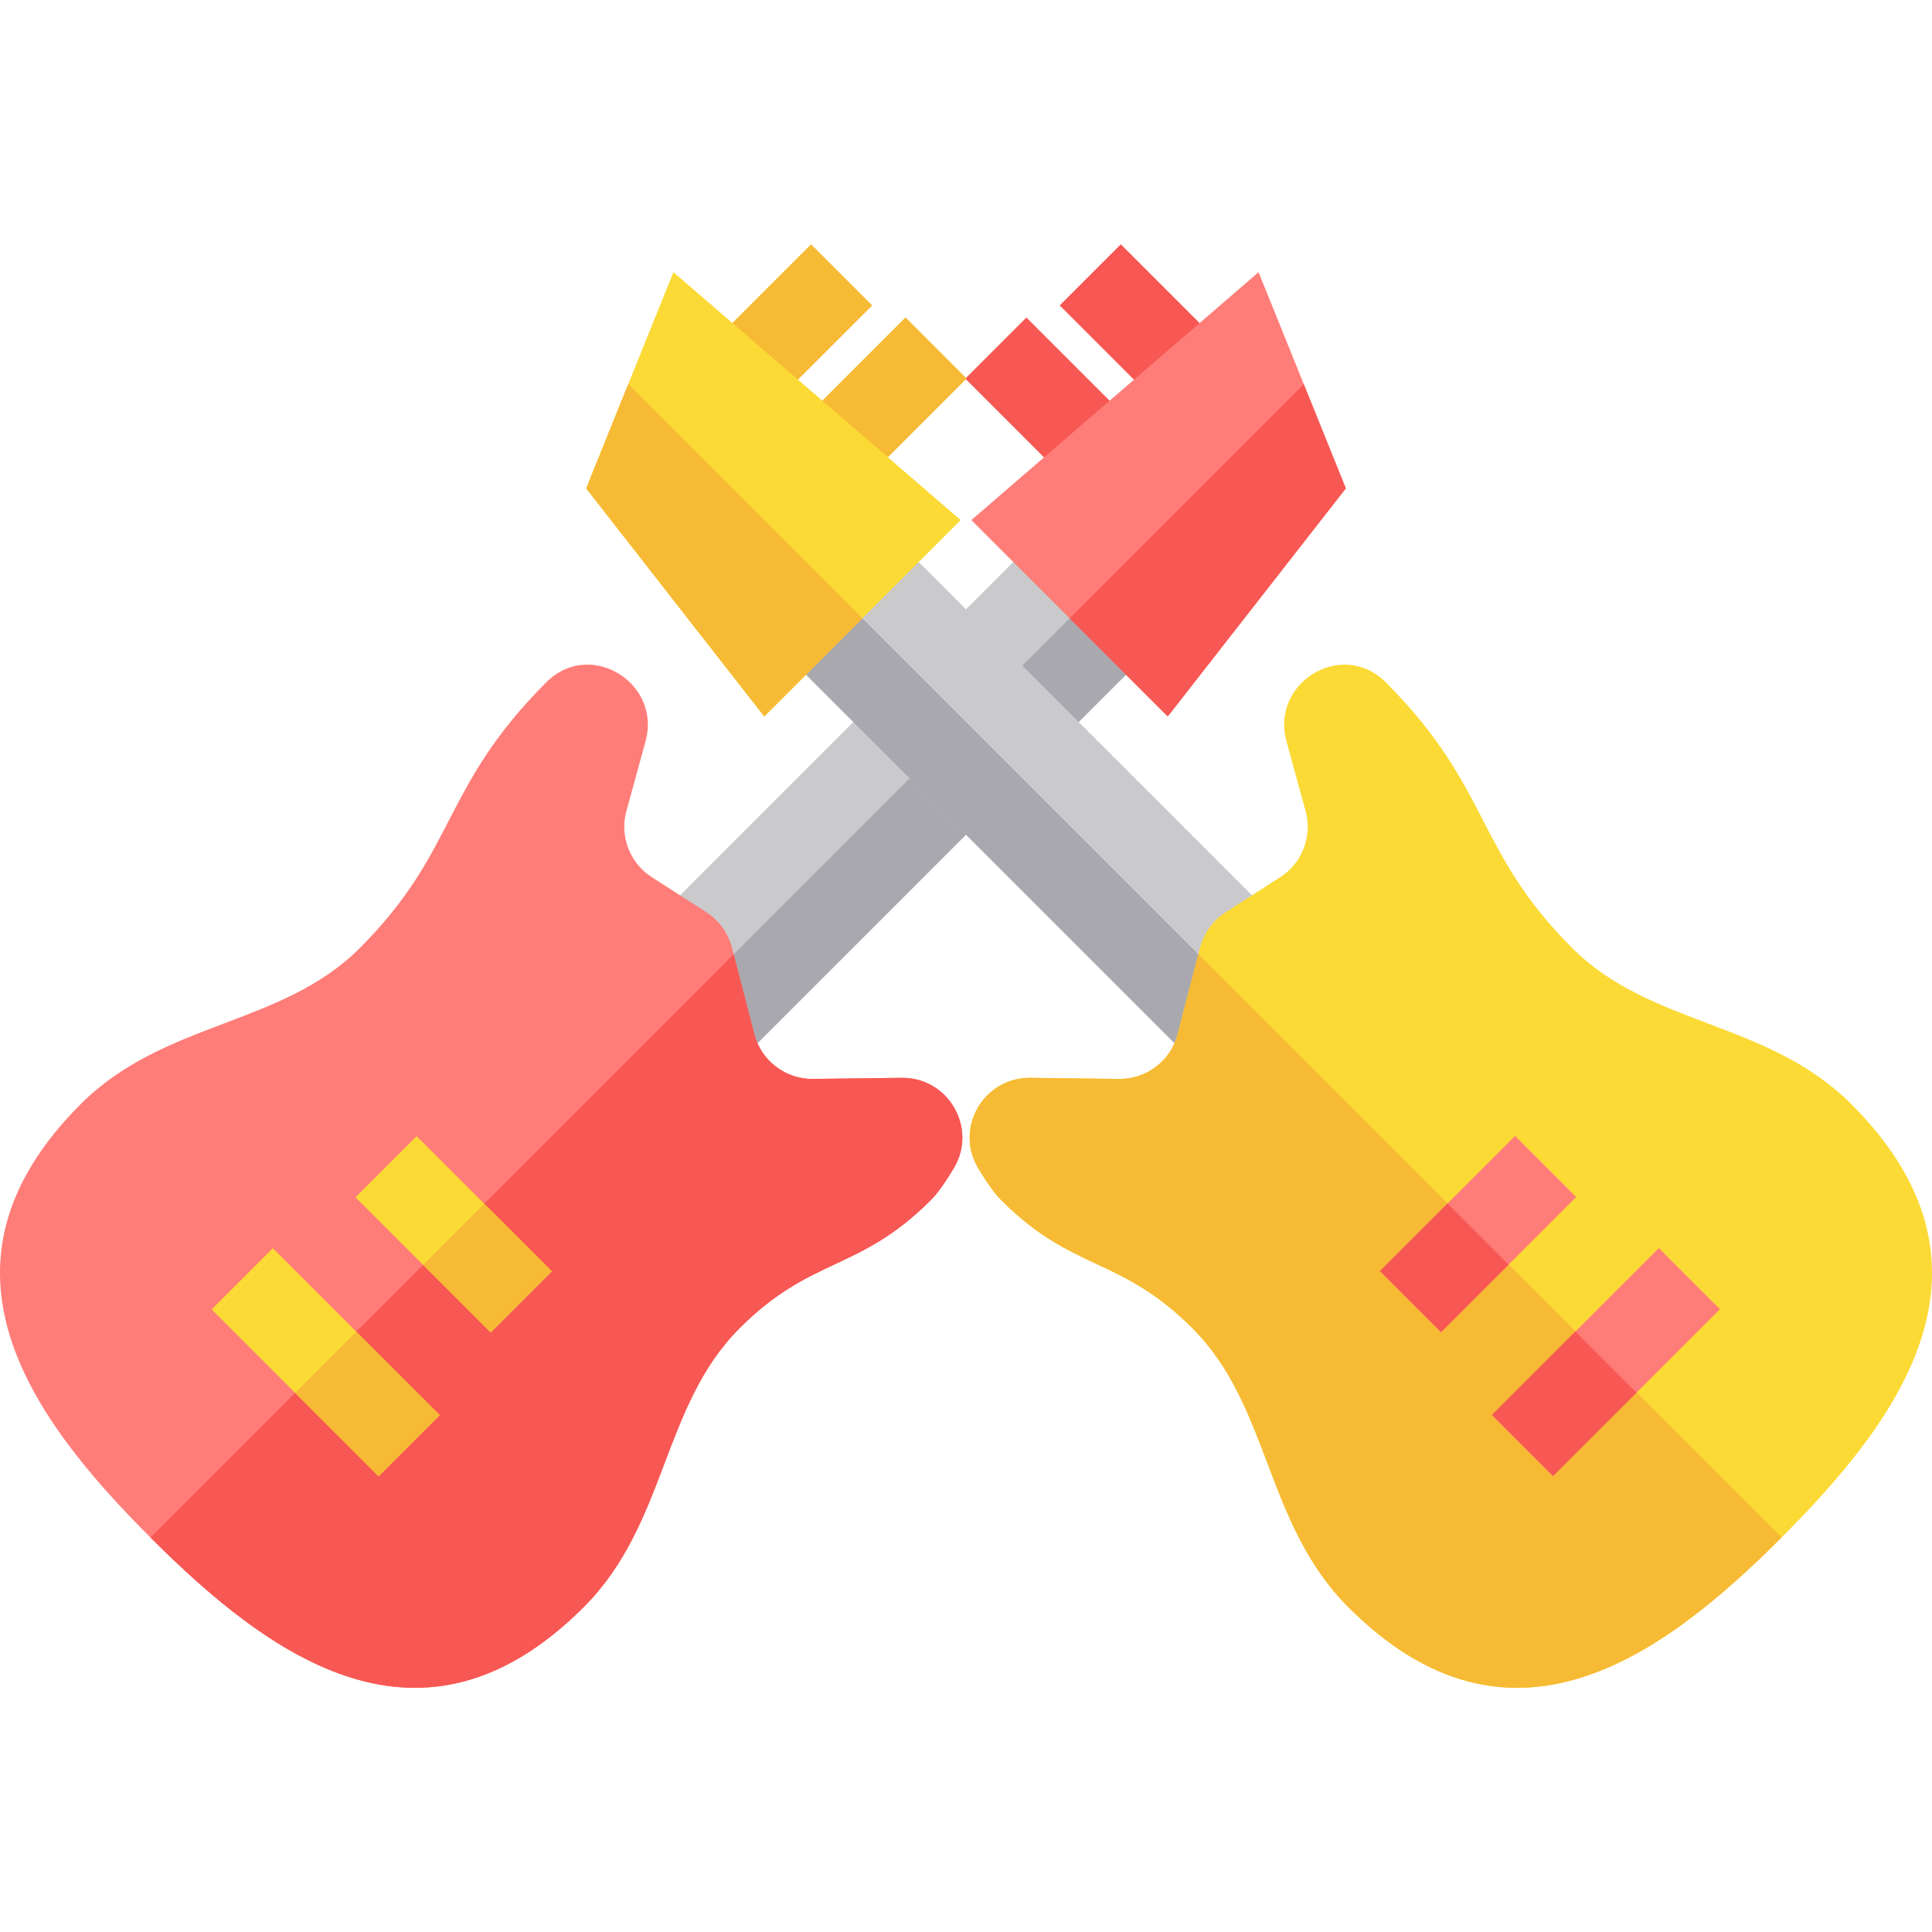 <!-- icon666.com - MILLIONS vector ICONS FREE --><svg version="1.1" id="Layer_1" xmlns="http://www.w3.org/2000/svg" xmlns:xlink="http://www.w3.org/1999/xlink" x="0px" y="0px" viewBox="0 0 512 512" style="enable-background:new 0 0 512 512;" xml:space="preserve"><g><rect x="290.05" y="67.617" transform="matrix(0.707 -0.707 0.707 0.707 27.956 238.197)" style="fill:#F75853;" width="22.917" height="35.472"></rect><rect x="258.342" y="94.132" transform="matrix(-0.707 -0.707 0.707 -0.707 398.693 376.326)" style="fill:#F75853;" width="37.89" height="22.917"></rect></g><rect x="211.16" y="131.516" transform="matrix(-0.707 -0.707 0.707 -0.707 244.475 531.304)" style="fill:#CACACD;" width="42.23" height="167.008"></rect><rect x="229.182" y="138.973" transform="matrix(-0.707 -0.707 0.707 -0.707 251.942 549.312)" style="fill:#A9A8AE;" width="21.11" height="167.008"></rect><g><path style="fill:#FF7D78;" d="M193.973,251.125l5.929,22.916c1.829,7.071,8.251,11.977,15.553,11.885l23.479-0.297 c12.371-0.157,20.2,13.317,13.85,23.935c-2.113,3.532-4.233,6.608-6.112,8.487c-19.111,19.11-31.484,14.749-50.694,33.959 c-20.648,20.648-19.198,51.8-41.295,73.898c-42.745,42.745-82.952,13.403-114.827-18.472 C7.981,375.56-21.362,335.352,21.381,292.608c22.098-22.097,53.252-20.648,73.899-41.296 c26.079-26.079,21.394-42.405,49.649-70.661c0.152-0.152,0.314-0.305,0.483-0.459c11.622-10.528,29.826,1.048,25.683,16.172 l-5.086,18.562c-1.831,6.683,0.889,13.781,6.718,17.529l14.469,9.303C190.554,243.917,192.974,247.261,193.973,251.125z"></path><polygon style="fill:#FF7D78;" points="309.465,189.866 257.424,137.826 333.536,72.127 356.661,129.423 "></polygon></g><g><polygon style="fill:#F75853;" points="356.661,129.423 345.506,101.784 283.444,163.846 309.465,189.866 "></polygon><path style="fill:#F75853;" d="M195.978,352.011c19.21-19.21,31.583-14.85,50.694-33.959c1.88-1.88,4-4.955,6.113-8.488 c6.35-10.618-1.479-24.091-13.85-23.935l-23.479,0.297c-7.303,0.093-13.724-4.814-15.553-11.885l-5.478-21.175L39.855,407.435 l0.001,0.001c31.875,31.875,72.083,61.217,114.827,18.472C176.781,403.81,175.331,372.658,195.978,352.011z"></path></g><rect x="55.06" y="349.501" transform="matrix(-0.707 -0.707 0.707 -0.707 -107.845 677.248)" style="fill:#FBDA35;" width="62.559" height="22.917"></rect><rect x="81.76" y="360.561" transform="matrix(-0.707 -0.707 0.707 -0.707 -96.785 703.95)" style="fill:#F7BA35;" width="31.28" height="22.917"></rect><rect x="94.911" y="315.601" transform="matrix(-0.707 -0.707 0.707 -0.707 -25.998 643.35)" style="fill:#FBDA35;" width="50.665" height="22.917"></rect><g><rect x="116.55" y="324.552" transform="matrix(-0.707 -0.707 0.707 -0.707 -17.01 664.975)" style="fill:#F7BA35;" width="25.333" height="22.917"></rect><rect x="199.023" y="67.617" transform="matrix(-0.707 -0.707 0.707 -0.707 298.96 294.539)" style="fill:#F7BA35;" width="22.917" height="35.472"></rect><rect x="215.776" y="94.132" transform="matrix(0.707 -0.707 0.707 0.707 -5.915 196.9)" style="fill:#F7BA35;" width="37.89" height="22.917"></rect></g><rect x="258.624" y="131.513" transform="matrix(0.707 -0.707 0.707 0.707 -70.107 260.783)" style="fill:#CACACD;" width="42.23" height="167.008"></rect><rect x="261.714" y="138.969" transform="matrix(0.707 -0.707 0.707 0.707 -77.567 257.684)" style="fill:#A9A8AE;" width="21.11" height="167.008"></rect><g><path style="fill:#FBDA35;" d="M318.027,251.125l-5.929,22.916c-1.829,7.071-8.251,11.977-15.553,11.885l-23.479-0.297 c-12.371-0.157-20.2,13.317-13.85,23.935c2.113,3.532,4.233,6.608,6.112,8.487c19.111,19.11,31.484,14.749,50.694,33.959 c20.647,20.648,19.198,51.8,41.295,73.898c42.745,42.745,82.952,13.403,114.827-18.472c31.875-31.876,61.218-72.084,18.475-114.828 c-22.098-22.097-53.252-20.648-73.899-41.296c-26.079-26.079-21.394-42.405-49.649-70.661c-0.152-0.152-0.314-0.305-0.483-0.459 c-11.622-10.528-29.826,1.048-25.683,16.172l5.086,18.562c1.831,6.683-0.889,13.781-6.718,17.529l-14.469,9.303 C321.446,243.917,319.026,247.261,318.027,251.125z"></path><polygon style="fill:#FBDA35;" points="202.535,189.866 254.576,137.826 178.464,72.127 155.339,129.423 "></polygon></g><g><polygon style="fill:#F7BA35;" points="155.339,129.423 166.494,101.784 228.556,163.846 202.535,189.866 "></polygon><path style="fill:#F7BA35;" d="M316.022,352.011c-19.21-19.21-31.583-14.85-50.694-33.959c-1.88-1.88-4-4.955-6.113-8.488 c-6.35-10.618,1.479-24.091,13.85-23.935l23.479,0.297c7.303,0.093,13.724-4.814,15.553-11.885l5.478-21.175l154.569,154.569 l-0.001,0.001c-31.875,31.875-72.083,61.217-114.827,18.472C335.219,403.81,336.669,372.658,316.022,352.011z"></path></g><rect x="394.395" y="349.5" transform="matrix(0.707 -0.707 0.707 0.707 -130.559 406.72)" style="fill:#FF7D78;" width="62.559" height="22.917"></rect><rect x="398.975" y="360.549" transform="matrix(0.707 -0.707 0.707 0.707 -141.611 402.135)" style="fill:#F75853;" width="31.28" height="22.917"></rect><rect x="366.439" y="315.575" transform="matrix(0.707 -0.707 0.707 0.707 -116.5 372.81)" style="fill:#FF7D78;" width="50.665" height="22.917"></rect><rect x="370.149" y="324.524" transform="matrix(0.707 -0.707 0.707 0.707 -125.451 369.099)" style="fill:#F75853;" width="25.333" height="22.917"></rect></svg>